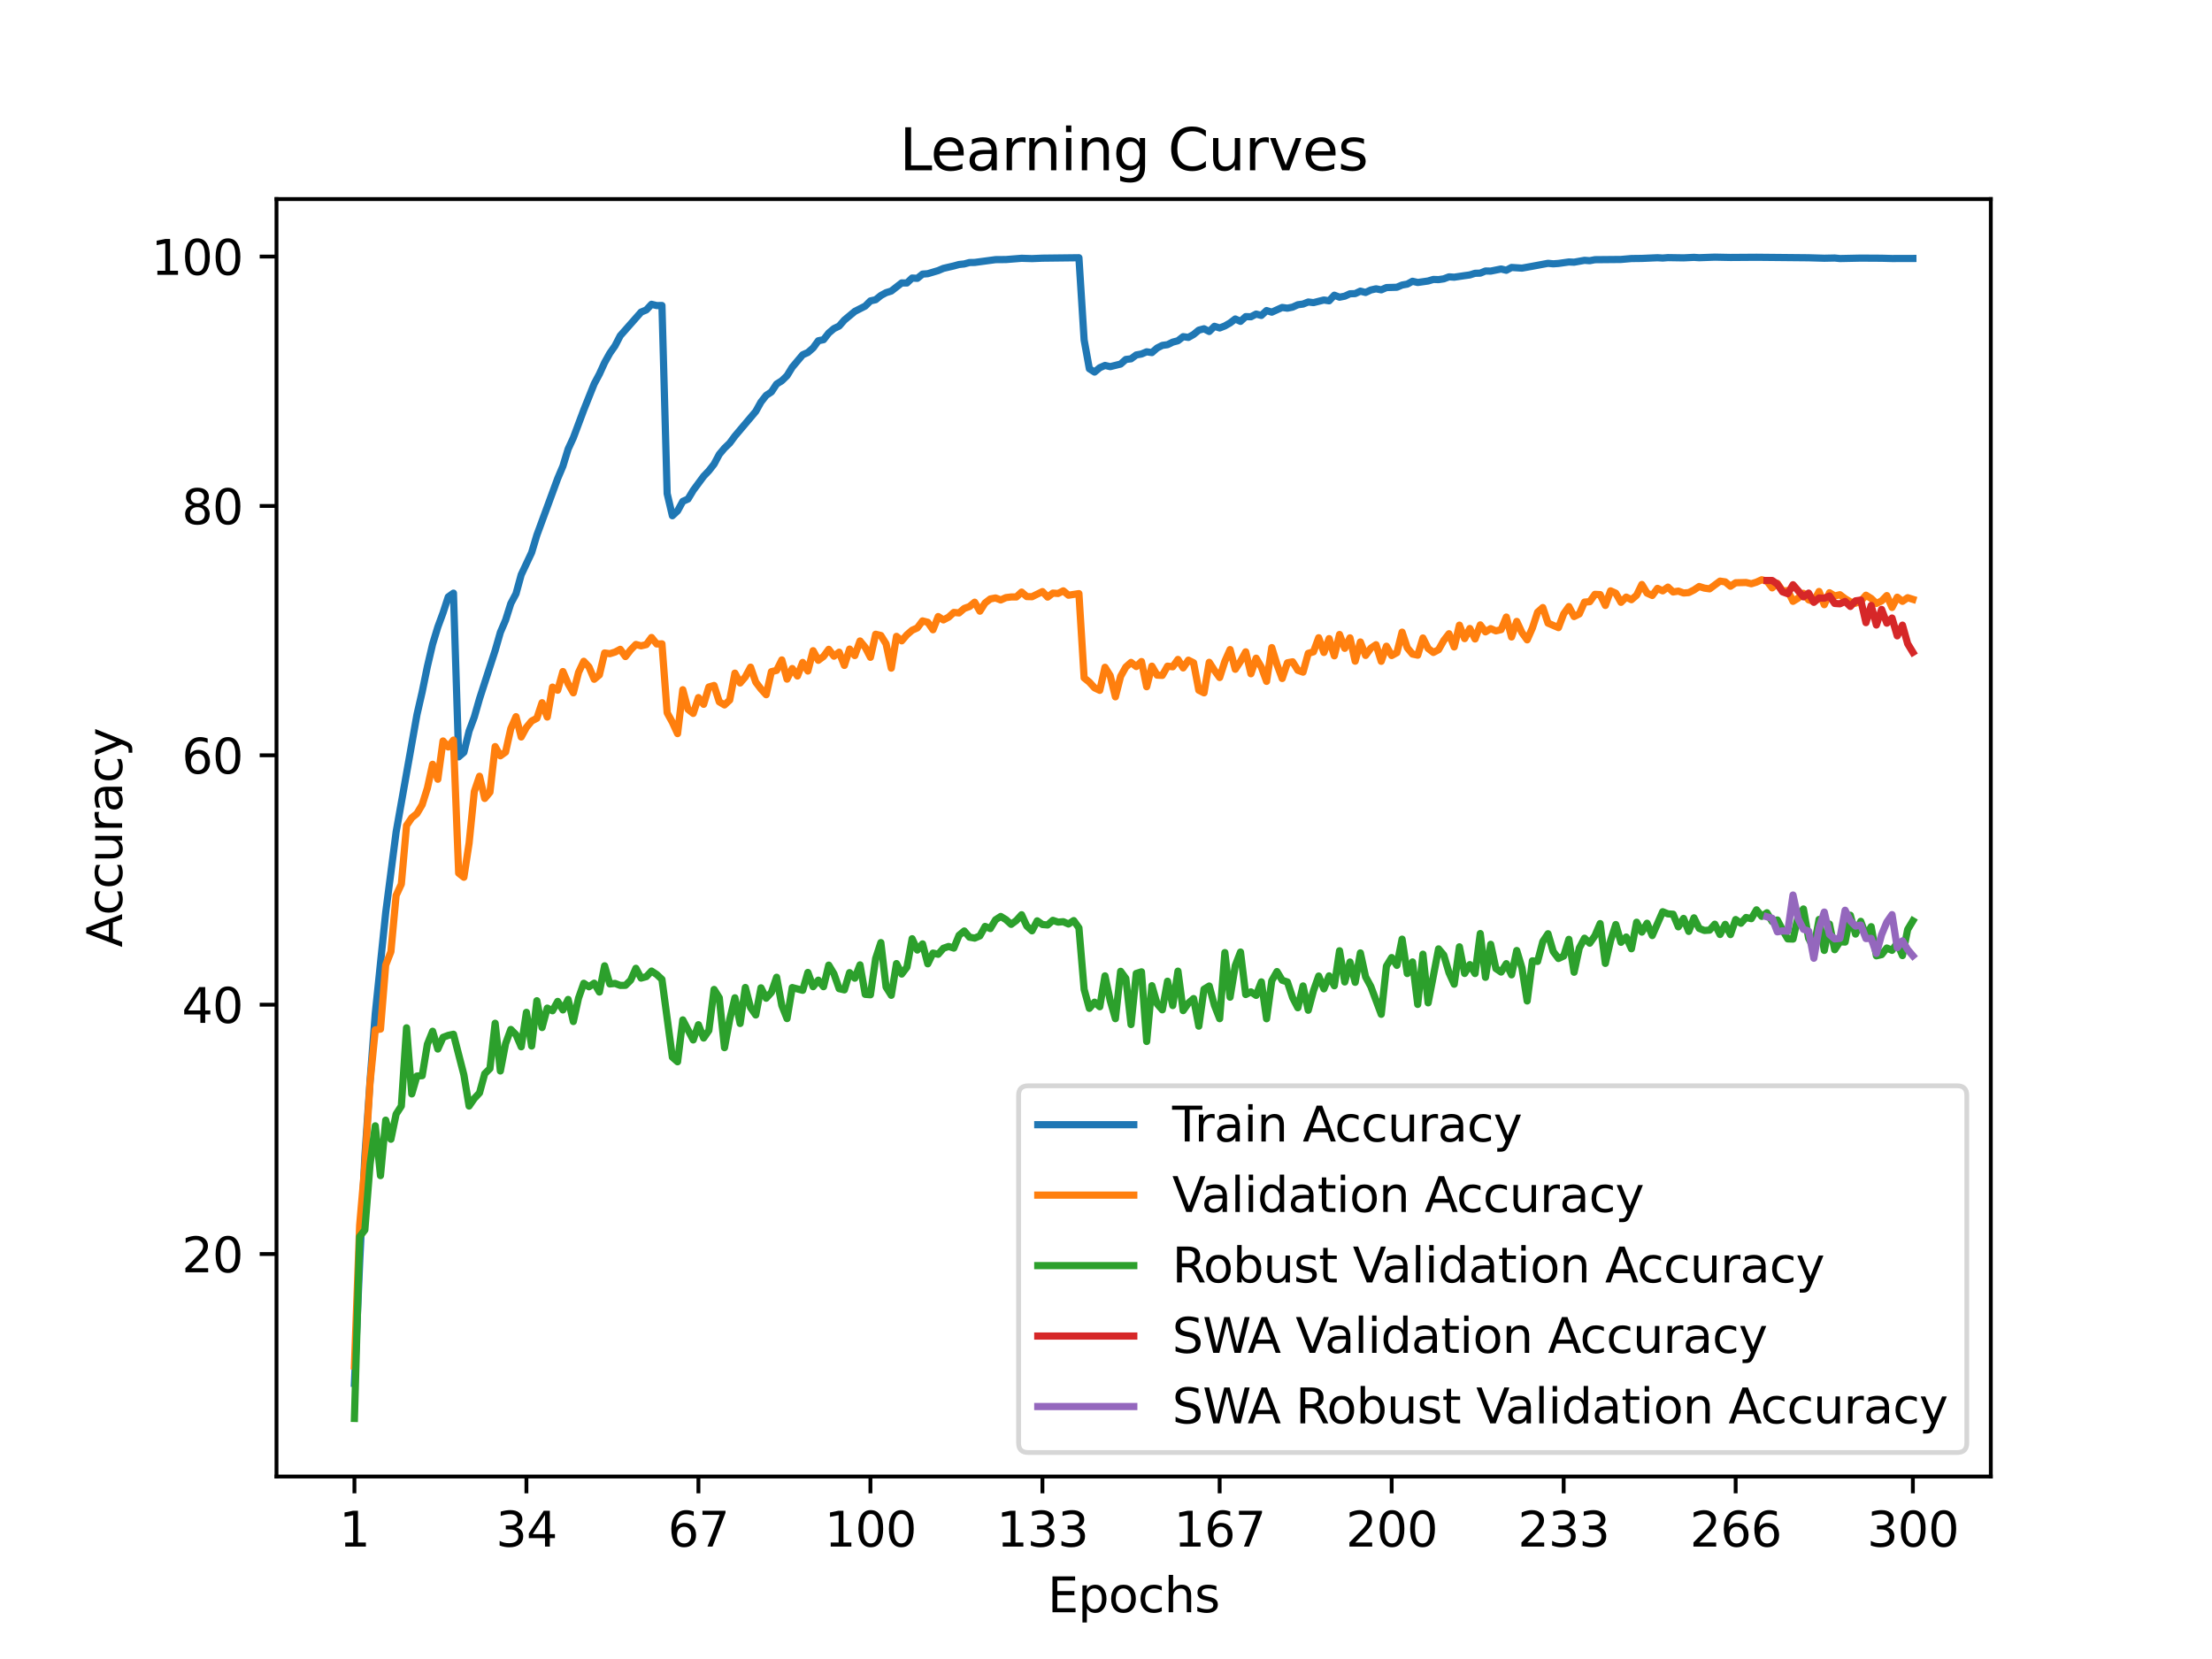 <?xml version="1.0" encoding="utf-8" standalone="no"?>
<!DOCTYPE svg PUBLIC "-//W3C//DTD SVG 1.1//EN"
  "http://www.w3.org/Graphics/SVG/1.1/DTD/svg11.dtd">
<svg xmlns:xlink="http://www.w3.org/1999/xlink" width="460.8pt" height="345.6pt" viewBox="0 0 460.8 345.6" xmlns="http://www.w3.org/2000/svg" version="1.1">
 <defs>
  <style type="text/css">*{stroke-linejoin: round; stroke-linecap: butt}</style>
 </defs>
 <g id="figure_1">
  <g id="patch_1">
   <path d="M 0 345.6 
L 460.8 345.6 
L 460.8 0 
L 0 0 
z
" style="fill: #ffffff"/>
  </g>
  <g id="axes_1">
   <g id="patch_2">
    <path d="M 57.6 307.584 
L 414.72 307.584 
L 414.72 41.472 
L 57.6 41.472 
z
" style="fill: #ffffff"/>
   </g>
   <g id="matplotlib.axis_1">
    <g id="xtick_1">
     <g id="line2d_1">
      <defs>
       <path id="ma11f33b5c7" d="M 0 0 
L 0 3.5 
" style="stroke: #000000; stroke-width: 0.8"/>
      </defs>
      <g>
       <use xlink:href="#ma11f33b5c7" x="73.833" y="307.584" style="stroke: #000000; stroke-width: 0.8"/>
      </g>
     </g>
     <g id="text_1">
      <!-- 1 -->
      <g transform="translate(70.651 322.182) scale(0.1 -0.1)">
       <defs>
        <path id="DejaVuSans-31" d="M 794 531 
L 1825 531 
L 1825 4091 
L 703 3866 
L 703 4441 
L 1819 4666 
L 2450 4666 
L 2450 531 
L 3481 531 
L 3481 0 
L 794 0 
L 794 531 
z
" transform="scale(0.016)"/>
       </defs>
       <use xlink:href="#DejaVuSans-31"/>
      </g>
     </g>
    </g>
    <g id="xtick_2">
     <g id="line2d_2">
      <g>
       <use xlink:href="#ma11f33b5c7" x="109.664" y="307.584" style="stroke: #000000; stroke-width: 0.8"/>
      </g>
     </g>
     <g id="text_2">
      <!-- 34 -->
      <g transform="translate(103.302 322.182) scale(0.1 -0.1)">
       <defs>
        <path id="DejaVuSans-33" d="M 2597 2516 
Q 3050 2419 3304 2112 
Q 3559 1806 3559 1356 
Q 3559 666 3084 287 
Q 2609 -91 1734 -91 
Q 1441 -91 1130 -33 
Q 819 25 488 141 
L 488 750 
Q 750 597 1062 519 
Q 1375 441 1716 441 
Q 2309 441 2620 675 
Q 2931 909 2931 1356 
Q 2931 1769 2642 2001 
Q 2353 2234 1838 2234 
L 1294 2234 
L 1294 2753 
L 1863 2753 
Q 2328 2753 2575 2939 
Q 2822 3125 2822 3475 
Q 2822 3834 2567 4026 
Q 2313 4219 1838 4219 
Q 1578 4219 1281 4162 
Q 984 4106 628 3988 
L 628 4550 
Q 988 4650 1302 4700 
Q 1616 4750 1894 4750 
Q 2613 4750 3031 4423 
Q 3450 4097 3450 3541 
Q 3450 3153 3228 2886 
Q 3006 2619 2597 2516 
z
" transform="scale(0.016)"/>
        <path id="DejaVuSans-34" d="M 2419 4116 
L 825 1625 
L 2419 1625 
L 2419 4116 
z
M 2253 4666 
L 3047 4666 
L 3047 1625 
L 3713 1625 
L 3713 1100 
L 3047 1100 
L 3047 0 
L 2419 0 
L 2419 1100 
L 313 1100 
L 313 1709 
L 2253 4666 
z
" transform="scale(0.016)"/>
       </defs>
       <use xlink:href="#DejaVuSans-33"/>
       <use xlink:href="#DejaVuSans-34" x="63.623"/>
      </g>
     </g>
    </g>
    <g id="xtick_3">
     <g id="line2d_3">
      <g>
       <use xlink:href="#ma11f33b5c7" x="145.496" y="307.584" style="stroke: #000000; stroke-width: 0.8"/>
      </g>
     </g>
     <g id="text_3">
      <!-- 67 -->
      <g transform="translate(139.133 322.182) scale(0.1 -0.1)">
       <defs>
        <path id="DejaVuSans-36" d="M 2113 2584 
Q 1688 2584 1439 2293 
Q 1191 2003 1191 1497 
Q 1191 994 1439 701 
Q 1688 409 2113 409 
Q 2538 409 2786 701 
Q 3034 994 3034 1497 
Q 3034 2003 2786 2293 
Q 2538 2584 2113 2584 
z
M 3366 4563 
L 3366 3988 
Q 3128 4100 2886 4159 
Q 2644 4219 2406 4219 
Q 1781 4219 1451 3797 
Q 1122 3375 1075 2522 
Q 1259 2794 1537 2939 
Q 1816 3084 2150 3084 
Q 2853 3084 3261 2657 
Q 3669 2231 3669 1497 
Q 3669 778 3244 343 
Q 2819 -91 2113 -91 
Q 1303 -91 875 529 
Q 447 1150 447 2328 
Q 447 3434 972 4092 
Q 1497 4750 2381 4750 
Q 2619 4750 2861 4703 
Q 3103 4656 3366 4563 
z
" transform="scale(0.016)"/>
        <path id="DejaVuSans-37" d="M 525 4666 
L 3525 4666 
L 3525 4397 
L 1831 0 
L 1172 0 
L 2766 4134 
L 525 4134 
L 525 4666 
z
" transform="scale(0.016)"/>
       </defs>
       <use xlink:href="#DejaVuSans-36"/>
       <use xlink:href="#DejaVuSans-37" x="63.623"/>
      </g>
     </g>
    </g>
    <g id="xtick_4">
     <g id="line2d_4">
      <g>
       <use xlink:href="#ma11f33b5c7" x="181.327" y="307.584" style="stroke: #000000; stroke-width: 0.8"/>
      </g>
     </g>
     <g id="text_4">
      <!-- 100 -->
      <g transform="translate(171.783 322.182) scale(0.1 -0.1)">
       <defs>
        <path id="DejaVuSans-30" d="M 2034 4250 
Q 1547 4250 1301 3770 
Q 1056 3291 1056 2328 
Q 1056 1369 1301 889 
Q 1547 409 2034 409 
Q 2525 409 2770 889 
Q 3016 1369 3016 2328 
Q 3016 3291 2770 3770 
Q 2525 4250 2034 4250 
z
M 2034 4750 
Q 2819 4750 3233 4129 
Q 3647 3509 3647 2328 
Q 3647 1150 3233 529 
Q 2819 -91 2034 -91 
Q 1250 -91 836 529 
Q 422 1150 422 2328 
Q 422 3509 836 4129 
Q 1250 4750 2034 4750 
z
" transform="scale(0.016)"/>
       </defs>
       <use xlink:href="#DejaVuSans-31"/>
       <use xlink:href="#DejaVuSans-30" x="63.623"/>
       <use xlink:href="#DejaVuSans-30" x="127.246"/>
      </g>
     </g>
    </g>
    <g id="xtick_5">
     <g id="line2d_5">
      <g>
       <use xlink:href="#ma11f33b5c7" x="217.158" y="307.584" style="stroke: #000000; stroke-width: 0.8"/>
      </g>
     </g>
     <g id="text_5">
      <!-- 133 -->
      <g transform="translate(207.615 322.182) scale(0.1 -0.1)">
       <use xlink:href="#DejaVuSans-31"/>
       <use xlink:href="#DejaVuSans-33" x="63.623"/>
       <use xlink:href="#DejaVuSans-33" x="127.246"/>
      </g>
     </g>
    </g>
    <g id="xtick_6">
     <g id="line2d_6">
      <g>
       <use xlink:href="#ma11f33b5c7" x="254.076" y="307.584" style="stroke: #000000; stroke-width: 0.8"/>
      </g>
     </g>
     <g id="text_6">
      <!-- 167 -->
      <g transform="translate(244.532 322.182) scale(0.1 -0.1)">
       <use xlink:href="#DejaVuSans-31"/>
       <use xlink:href="#DejaVuSans-36" x="63.623"/>
       <use xlink:href="#DejaVuSans-37" x="127.246"/>
      </g>
     </g>
    </g>
    <g id="xtick_7">
     <g id="line2d_7">
      <g>
       <use xlink:href="#ma11f33b5c7" x="289.907" y="307.584" style="stroke: #000000; stroke-width: 0.8"/>
      </g>
     </g>
     <g id="text_7">
      <!-- 200 -->
      <g transform="translate(280.363 322.182) scale(0.1 -0.1)">
       <defs>
        <path id="DejaVuSans-32" d="M 1228 531 
L 3431 531 
L 3431 0 
L 469 0 
L 469 531 
Q 828 903 1448 1529 
Q 2069 2156 2228 2338 
Q 2531 2678 2651 2914 
Q 2772 3150 2772 3378 
Q 2772 3750 2511 3984 
Q 2250 4219 1831 4219 
Q 1534 4219 1204 4116 
Q 875 4013 500 3803 
L 500 4441 
Q 881 4594 1212 4672 
Q 1544 4750 1819 4750 
Q 2544 4750 2975 4387 
Q 3406 4025 3406 3419 
Q 3406 3131 3298 2873 
Q 3191 2616 2906 2266 
Q 2828 2175 2409 1742 
Q 1991 1309 1228 531 
z
" transform="scale(0.016)"/>
       </defs>
       <use xlink:href="#DejaVuSans-32"/>
       <use xlink:href="#DejaVuSans-30" x="63.623"/>
       <use xlink:href="#DejaVuSans-30" x="127.246"/>
      </g>
     </g>
    </g>
    <g id="xtick_8">
     <g id="line2d_8">
      <g>
       <use xlink:href="#ma11f33b5c7" x="325.739" y="307.584" style="stroke: #000000; stroke-width: 0.8"/>
      </g>
     </g>
     <g id="text_8">
      <!-- 233 -->
      <g transform="translate(316.195 322.182) scale(0.1 -0.1)">
       <use xlink:href="#DejaVuSans-32"/>
       <use xlink:href="#DejaVuSans-33" x="63.623"/>
       <use xlink:href="#DejaVuSans-33" x="127.246"/>
      </g>
     </g>
    </g>
    <g id="xtick_9">
     <g id="line2d_9">
      <g>
       <use xlink:href="#ma11f33b5c7" x="361.57" y="307.584" style="stroke: #000000; stroke-width: 0.8"/>
      </g>
     </g>
     <g id="text_9">
      <!-- 266 -->
      <g transform="translate(352.026 322.182) scale(0.1 -0.1)">
       <use xlink:href="#DejaVuSans-32"/>
       <use xlink:href="#DejaVuSans-36" x="63.623"/>
       <use xlink:href="#DejaVuSans-36" x="127.246"/>
      </g>
     </g>
    </g>
    <g id="xtick_10">
     <g id="line2d_10">
      <g>
       <use xlink:href="#ma11f33b5c7" x="398.487" y="307.584" style="stroke: #000000; stroke-width: 0.8"/>
      </g>
     </g>
     <g id="text_10">
      <!-- 300 -->
      <g transform="translate(388.944 322.182) scale(0.1 -0.1)">
       <use xlink:href="#DejaVuSans-33"/>
       <use xlink:href="#DejaVuSans-30" x="63.623"/>
       <use xlink:href="#DejaVuSans-30" x="127.246"/>
      </g>
     </g>
    </g>
    <g id="text_11">
     <!-- Epochs -->
     <g transform="translate(218.244 335.861) scale(0.1 -0.1)">
      <defs>
       <path id="DejaVuSans-45" d="M 628 4666 
L 3578 4666 
L 3578 4134 
L 1259 4134 
L 1259 2753 
L 3481 2753 
L 3481 2222 
L 1259 2222 
L 1259 531 
L 3634 531 
L 3634 0 
L 628 0 
L 628 4666 
z
" transform="scale(0.016)"/>
       <path id="DejaVuSans-70" d="M 1159 525 
L 1159 -1331 
L 581 -1331 
L 581 3500 
L 1159 3500 
L 1159 2969 
Q 1341 3281 1617 3432 
Q 1894 3584 2278 3584 
Q 2916 3584 3314 3078 
Q 3713 2572 3713 1747 
Q 3713 922 3314 415 
Q 2916 -91 2278 -91 
Q 1894 -91 1617 61 
Q 1341 213 1159 525 
z
M 3116 1747 
Q 3116 2381 2855 2742 
Q 2594 3103 2138 3103 
Q 1681 3103 1420 2742 
Q 1159 2381 1159 1747 
Q 1159 1113 1420 752 
Q 1681 391 2138 391 
Q 2594 391 2855 752 
Q 3116 1113 3116 1747 
z
" transform="scale(0.016)"/>
       <path id="DejaVuSans-6f" d="M 1959 3097 
Q 1497 3097 1228 2736 
Q 959 2375 959 1747 
Q 959 1119 1226 758 
Q 1494 397 1959 397 
Q 2419 397 2687 759 
Q 2956 1122 2956 1747 
Q 2956 2369 2687 2733 
Q 2419 3097 1959 3097 
z
M 1959 3584 
Q 2709 3584 3137 3096 
Q 3566 2609 3566 1747 
Q 3566 888 3137 398 
Q 2709 -91 1959 -91 
Q 1206 -91 779 398 
Q 353 888 353 1747 
Q 353 2609 779 3096 
Q 1206 3584 1959 3584 
z
" transform="scale(0.016)"/>
       <path id="DejaVuSans-63" d="M 3122 3366 
L 3122 2828 
Q 2878 2963 2633 3030 
Q 2388 3097 2138 3097 
Q 1578 3097 1268 2742 
Q 959 2388 959 1747 
Q 959 1106 1268 751 
Q 1578 397 2138 397 
Q 2388 397 2633 464 
Q 2878 531 3122 666 
L 3122 134 
Q 2881 22 2623 -34 
Q 2366 -91 2075 -91 
Q 1284 -91 818 406 
Q 353 903 353 1747 
Q 353 2603 823 3093 
Q 1294 3584 2113 3584 
Q 2378 3584 2631 3529 
Q 2884 3475 3122 3366 
z
" transform="scale(0.016)"/>
       <path id="DejaVuSans-68" d="M 3513 2113 
L 3513 0 
L 2938 0 
L 2938 2094 
Q 2938 2591 2744 2837 
Q 2550 3084 2163 3084 
Q 1697 3084 1428 2787 
Q 1159 2491 1159 1978 
L 1159 0 
L 581 0 
L 581 4863 
L 1159 4863 
L 1159 2956 
Q 1366 3272 1645 3428 
Q 1925 3584 2291 3584 
Q 2894 3584 3203 3211 
Q 3513 2838 3513 2113 
z
" transform="scale(0.016)"/>
       <path id="DejaVuSans-73" d="M 2834 3397 
L 2834 2853 
Q 2591 2978 2328 3040 
Q 2066 3103 1784 3103 
Q 1356 3103 1142 2972 
Q 928 2841 928 2578 
Q 928 2378 1081 2264 
Q 1234 2150 1697 2047 
L 1894 2003 
Q 2506 1872 2764 1633 
Q 3022 1394 3022 966 
Q 3022 478 2636 193 
Q 2250 -91 1575 -91 
Q 1294 -91 989 -36 
Q 684 19 347 128 
L 347 722 
Q 666 556 975 473 
Q 1284 391 1588 391 
Q 1994 391 2212 530 
Q 2431 669 2431 922 
Q 2431 1156 2273 1281 
Q 2116 1406 1581 1522 
L 1381 1569 
Q 847 1681 609 1914 
Q 372 2147 372 2553 
Q 372 3047 722 3315 
Q 1072 3584 1716 3584 
Q 2034 3584 2315 3537 
Q 2597 3491 2834 3397 
z
" transform="scale(0.016)"/>
      </defs>
      <use xlink:href="#DejaVuSans-45"/>
      <use xlink:href="#DejaVuSans-70" x="63.184"/>
      <use xlink:href="#DejaVuSans-6f" x="126.66"/>
      <use xlink:href="#DejaVuSans-63" x="187.842"/>
      <use xlink:href="#DejaVuSans-68" x="242.822"/>
      <use xlink:href="#DejaVuSans-73" x="306.201"/>
     </g>
    </g>
   </g>
   <g id="matplotlib.axis_2">
    <g id="ytick_1">
     <g id="line2d_11">
      <defs>
       <path id="mb3dd108b90" d="M 0 0 
L -3.5 0 
" style="stroke: #000000; stroke-width: 0.8"/>
      </defs>
      <g>
       <use xlink:href="#mb3dd108b90" x="57.6" y="261.239" style="stroke: #000000; stroke-width: 0.8"/>
      </g>
     </g>
     <g id="text_12">
      <!-- 20 -->
      <g transform="translate(37.875 265.038) scale(0.1 -0.1)">
       <use xlink:href="#DejaVuSans-32"/>
       <use xlink:href="#DejaVuSans-30" x="63.623"/>
      </g>
     </g>
    </g>
    <g id="ytick_2">
     <g id="line2d_12">
      <g>
       <use xlink:href="#mb3dd108b90" x="57.6" y="209.292" style="stroke: #000000; stroke-width: 0.8"/>
      </g>
     </g>
     <g id="text_13">
      <!-- 40 -->
      <g transform="translate(37.875 213.091) scale(0.1 -0.1)">
       <use xlink:href="#DejaVuSans-34"/>
       <use xlink:href="#DejaVuSans-30" x="63.623"/>
      </g>
     </g>
    </g>
    <g id="ytick_3">
     <g id="line2d_13">
      <g>
       <use xlink:href="#mb3dd108b90" x="57.6" y="157.345" style="stroke: #000000; stroke-width: 0.8"/>
      </g>
     </g>
     <g id="text_14">
      <!-- 60 -->
      <g transform="translate(37.875 161.144) scale(0.1 -0.1)">
       <use xlink:href="#DejaVuSans-36"/>
       <use xlink:href="#DejaVuSans-30" x="63.623"/>
      </g>
     </g>
    </g>
    <g id="ytick_4">
     <g id="line2d_14">
      <g>
       <use xlink:href="#mb3dd108b90" x="57.6" y="105.398" style="stroke: #000000; stroke-width: 0.8"/>
      </g>
     </g>
     <g id="text_15">
      <!-- 80 -->
      <g transform="translate(37.875 109.197) scale(0.1 -0.1)">
       <defs>
        <path id="DejaVuSans-38" d="M 2034 2216 
Q 1584 2216 1326 1975 
Q 1069 1734 1069 1313 
Q 1069 891 1326 650 
Q 1584 409 2034 409 
Q 2484 409 2743 651 
Q 3003 894 3003 1313 
Q 3003 1734 2745 1975 
Q 2488 2216 2034 2216 
z
M 1403 2484 
Q 997 2584 770 2862 
Q 544 3141 544 3541 
Q 544 4100 942 4425 
Q 1341 4750 2034 4750 
Q 2731 4750 3128 4425 
Q 3525 4100 3525 3541 
Q 3525 3141 3298 2862 
Q 3072 2584 2669 2484 
Q 3125 2378 3379 2068 
Q 3634 1759 3634 1313 
Q 3634 634 3220 271 
Q 2806 -91 2034 -91 
Q 1263 -91 848 271 
Q 434 634 434 1313 
Q 434 1759 690 2068 
Q 947 2378 1403 2484 
z
M 1172 3481 
Q 1172 3119 1398 2916 
Q 1625 2713 2034 2713 
Q 2441 2713 2670 2916 
Q 2900 3119 2900 3481 
Q 2900 3844 2670 4047 
Q 2441 4250 2034 4250 
Q 1625 4250 1398 4047 
Q 1172 3844 1172 3481 
z
" transform="scale(0.016)"/>
       </defs>
       <use xlink:href="#DejaVuSans-38"/>
       <use xlink:href="#DejaVuSans-30" x="63.623"/>
      </g>
     </g>
    </g>
    <g id="ytick_5">
     <g id="line2d_15">
      <g>
       <use xlink:href="#mb3dd108b90" x="57.6" y="53.451" style="stroke: #000000; stroke-width: 0.8"/>
      </g>
     </g>
     <g id="text_16">
      <!-- 100 -->
      <g transform="translate(31.512 57.25) scale(0.1 -0.1)">
       <use xlink:href="#DejaVuSans-31"/>
       <use xlink:href="#DejaVuSans-30" x="63.623"/>
       <use xlink:href="#DejaVuSans-30" x="127.246"/>
      </g>
     </g>
    </g>
    <g id="text_17">
     <!-- Accuracy -->
     <g transform="translate(25.433 197.356) rotate(-90) scale(0.1 -0.1)">
      <defs>
       <path id="DejaVuSans-41" d="M 2188 4044 
L 1331 1722 
L 3047 1722 
L 2188 4044 
z
M 1831 4666 
L 2547 4666 
L 4325 0 
L 3669 0 
L 3244 1197 
L 1141 1197 
L 716 0 
L 50 0 
L 1831 4666 
z
" transform="scale(0.016)"/>
       <path id="DejaVuSans-75" d="M 544 1381 
L 544 3500 
L 1119 3500 
L 1119 1403 
Q 1119 906 1312 657 
Q 1506 409 1894 409 
Q 2359 409 2629 706 
Q 2900 1003 2900 1516 
L 2900 3500 
L 3475 3500 
L 3475 0 
L 2900 0 
L 2900 538 
Q 2691 219 2414 64 
Q 2138 -91 1772 -91 
Q 1169 -91 856 284 
Q 544 659 544 1381 
z
M 1991 3584 
L 1991 3584 
z
" transform="scale(0.016)"/>
       <path id="DejaVuSans-72" d="M 2631 2963 
Q 2534 3019 2420 3045 
Q 2306 3072 2169 3072 
Q 1681 3072 1420 2755 
Q 1159 2438 1159 1844 
L 1159 0 
L 581 0 
L 581 3500 
L 1159 3500 
L 1159 2956 
Q 1341 3275 1631 3429 
Q 1922 3584 2338 3584 
Q 2397 3584 2469 3576 
Q 2541 3569 2628 3553 
L 2631 2963 
z
" transform="scale(0.016)"/>
       <path id="DejaVuSans-61" d="M 2194 1759 
Q 1497 1759 1228 1600 
Q 959 1441 959 1056 
Q 959 750 1161 570 
Q 1363 391 1709 391 
Q 2188 391 2477 730 
Q 2766 1069 2766 1631 
L 2766 1759 
L 2194 1759 
z
M 3341 1997 
L 3341 0 
L 2766 0 
L 2766 531 
Q 2569 213 2275 61 
Q 1981 -91 1556 -91 
Q 1019 -91 701 211 
Q 384 513 384 1019 
Q 384 1609 779 1909 
Q 1175 2209 1959 2209 
L 2766 2209 
L 2766 2266 
Q 2766 2663 2505 2880 
Q 2244 3097 1772 3097 
Q 1472 3097 1187 3025 
Q 903 2953 641 2809 
L 641 3341 
Q 956 3463 1253 3523 
Q 1550 3584 1831 3584 
Q 2591 3584 2966 3190 
Q 3341 2797 3341 1997 
z
" transform="scale(0.016)"/>
       <path id="DejaVuSans-79" d="M 2059 -325 
Q 1816 -950 1584 -1140 
Q 1353 -1331 966 -1331 
L 506 -1331 
L 506 -850 
L 844 -850 
Q 1081 -850 1212 -737 
Q 1344 -625 1503 -206 
L 1606 56 
L 191 3500 
L 800 3500 
L 1894 763 
L 2988 3500 
L 3597 3500 
L 2059 -325 
z
" transform="scale(0.016)"/>
      </defs>
      <use xlink:href="#DejaVuSans-41"/>
      <use xlink:href="#DejaVuSans-63" x="66.658"/>
      <use xlink:href="#DejaVuSans-63" x="121.639"/>
      <use xlink:href="#DejaVuSans-75" x="176.619"/>
      <use xlink:href="#DejaVuSans-72" x="239.998"/>
      <use xlink:href="#DejaVuSans-61" x="281.111"/>
      <use xlink:href="#DejaVuSans-63" x="342.391"/>
      <use xlink:href="#DejaVuSans-79" x="397.371"/>
     </g>
    </g>
   </g>
   <g id="line2d_16">
    <path d="M 73.833 288.186 
L 74.919 263.18 
L 76.004 240.947 
L 77.09 225.129 
L 78.176 211.143 
L 80.348 190.123 
L 82.519 173.325 
L 86.862 148.865 
L 87.948 144.131 
L 89.034 138.826 
L 90.12 134.19 
L 91.206 130.618 
L 92.291 127.677 
L 93.377 124.346 
L 94.463 123.56 
L 95.549 157.67 
L 96.635 156.722 
L 97.72 152.293 
L 98.806 149.371 
L 99.892 145.573 
L 102.064 138.852 
L 103.149 135.521 
L 104.235 131.729 
L 105.321 129.19 
L 106.407 125.735 
L 107.493 123.683 
L 108.578 119.729 
L 110.75 115.106 
L 111.836 111.482 
L 116.179 99.671 
L 117.265 97.1 
L 118.351 93.554 
L 119.436 91.204 
L 121.608 85.398 
L 123.78 79.964 
L 124.865 77.925 
L 125.951 75.542 
L 127.037 73.587 
L 128.123 72.035 
L 129.209 69.938 
L 133.552 65.016 
L 134.638 64.568 
L 135.723 63.392 
L 136.809 63.652 
L 137.895 63.639 
L 138.981 102.82 
L 140.067 107.437 
L 141.152 106.43 
L 142.238 104.444 
L 143.324 103.957 
L 144.41 102.151 
L 146.581 99.216 
L 147.667 98.074 
L 148.753 96.69 
L 149.839 94.652 
L 150.925 93.353 
L 152.01 92.307 
L 153.096 90.84 
L 157.439 85.704 
L 158.525 83.749 
L 159.611 82.366 
L 160.697 81.645 
L 161.783 79.996 
L 162.868 79.321 
L 163.954 78.262 
L 165.04 76.496 
L 167.212 73.912 
L 168.297 73.431 
L 169.383 72.483 
L 170.469 70.99 
L 171.555 70.762 
L 172.641 69.373 
L 173.726 68.451 
L 174.812 67.925 
L 175.898 66.678 
L 178.07 64.873 
L 180.241 63.763 
L 181.327 62.685 
L 182.413 62.438 
L 183.499 61.561 
L 184.584 60.97 
L 185.67 60.633 
L 187.842 58.938 
L 188.928 58.951 
L 190.013 57.919 
L 191.099 57.983 
L 192.185 57.1 
L 193.271 57.016 
L 195.442 56.367 
L 196.528 55.906 
L 198.7 55.399 
L 199.786 55.1 
L 200.871 54.984 
L 201.957 54.691 
L 203.043 54.672 
L 207.386 54.087 
L 209.558 54.068 
L 212.815 53.808 
L 214.987 53.873 
L 217.158 53.782 
L 224.759 53.691 
L 225.845 70.821 
L 226.931 76.814 
L 228.016 77.509 
L 229.102 76.6 
L 230.188 76.126 
L 231.274 76.379 
L 233.445 75.84 
L 234.531 74.879 
L 235.617 74.749 
L 236.703 73.944 
L 237.789 73.743 
L 238.875 73.288 
L 239.96 73.451 
L 241.046 72.503 
L 242.132 71.951 
L 243.218 71.801 
L 244.304 71.269 
L 245.389 70.983 
L 246.475 70.133 
L 247.561 70.288 
L 248.647 69.672 
L 249.733 68.775 
L 250.818 68.49 
L 251.904 69.055 
L 252.99 67.977 
L 254.076 68.321 
L 255.162 67.899 
L 256.247 67.275 
L 257.333 66.451 
L 258.419 66.944 
L 259.505 65.957 
L 260.591 65.99 
L 261.676 65.425 
L 262.762 65.711 
L 263.848 64.698 
L 264.934 65.029 
L 267.105 64.048 
L 268.191 64.198 
L 269.277 63.977 
L 270.363 63.483 
L 271.449 63.341 
L 272.534 62.912 
L 273.62 63.042 
L 275.792 62.496 
L 276.878 62.665 
L 277.963 61.496 
L 279.049 61.912 
L 280.135 61.698 
L 281.221 61.198 
L 282.307 61.165 
L 283.392 60.652 
L 284.478 60.925 
L 285.564 60.412 
L 286.65 60.165 
L 287.736 60.38 
L 288.821 59.906 
L 290.993 59.841 
L 292.079 59.38 
L 293.165 59.185 
L 294.25 58.594 
L 295.336 58.847 
L 297.508 58.535 
L 298.594 58.211 
L 299.679 58.25 
L 300.765 58.087 
L 301.851 57.672 
L 302.937 57.743 
L 305.108 57.419 
L 306.194 57.269 
L 307.28 56.932 
L 308.366 56.899 
L 309.452 56.451 
L 310.537 56.477 
L 312.709 56.035 
L 313.795 56.302 
L 314.881 55.717 
L 317.052 55.854 
L 319.224 55.464 
L 322.481 54.854 
L 323.567 54.958 
L 324.653 54.88 
L 326.824 54.574 
L 327.91 54.62 
L 330.082 54.23 
L 331.168 54.308 
L 332.253 54.1 
L 337.682 54.049 
L 339.854 53.86 
L 342.026 53.834 
L 345.283 53.691 
L 346.369 53.756 
L 347.455 53.665 
L 350.712 53.717 
L 352.884 53.613 
L 353.969 53.685 
L 357.227 53.568 
L 360.484 53.633 
L 365.913 53.594 
L 376.771 53.698 
L 380.029 53.795 
L 382.2 53.75 
L 383.286 53.86 
L 387.629 53.769 
L 391.972 53.795 
L 394.144 53.854 
L 398.487 53.841 
L 398.487 53.841 
" clip-path="url(#p5550d9b67a)" style="fill: none; stroke: #1f77b4; stroke-width: 1.5; stroke-linecap: square"/>
   </g>
   <g id="line2d_17">
    <path d="M 73.833 284.563 
L 74.919 255.291 
L 76.004 242.772 
L 77.09 225.499 
L 78.176 214.539 
L 79.262 214.383 
L 80.348 201.032 
L 81.433 198.253 
L 82.519 186.539 
L 83.605 184.176 
L 84.691 171.968 
L 85.777 170.358 
L 86.862 169.475 
L 87.948 167.63 
L 89.034 164.176 
L 90.12 159.215 
L 91.206 162.332 
L 92.291 154.358 
L 93.377 155.605 
L 94.463 154.176 
L 95.549 181.89 
L 96.635 182.747 
L 97.72 175.656 
L 98.806 164.903 
L 99.892 161.709 
L 100.978 166.332 
L 102.064 165.033 
L 103.149 155.527 
L 104.235 157.449 
L 105.321 156.67 
L 106.407 151.787 
L 107.493 149.293 
L 108.578 153.527 
L 109.664 151.527 
L 110.75 150.202 
L 111.836 149.631 
L 112.922 146.384 
L 114.007 149.371 
L 115.093 143.137 
L 116.179 143.787 
L 117.265 139.891 
L 118.351 142.436 
L 119.436 144.332 
L 120.522 140.073 
L 121.608 137.761 
L 122.694 138.93 
L 123.78 141.501 
L 124.865 140.592 
L 125.951 136.021 
L 127.037 136.177 
L 128.123 135.839 
L 129.209 135.268 
L 130.294 136.774 
L 131.38 135.371 
L 132.466 134.255 
L 133.552 134.54 
L 134.638 134.281 
L 135.723 132.8 
L 136.809 134.151 
L 137.895 134.125 
L 138.981 148.488 
L 140.067 150.462 
L 141.152 152.826 
L 142.238 143.683 
L 143.324 147.761 
L 144.41 148.618 
L 145.496 145.319 
L 146.581 146.722 
L 147.667 143.112 
L 148.753 142.8 
L 149.839 146.202 
L 150.925 146.852 
L 152.01 145.839 
L 153.096 140.228 
L 154.182 142.28 
L 155.268 141.008 
L 156.354 138.982 
L 157.439 142.099 
L 158.525 143.527 
L 159.611 144.722 
L 160.697 139.917 
L 161.783 139.657 
L 162.868 137.475 
L 163.954 141.475 
L 165.04 139.267 
L 166.126 140.826 
L 167.212 137.995 
L 168.297 139.787 
L 169.383 135.553 
L 170.469 137.553 
L 171.555 136.748 
L 172.641 135.268 
L 173.726 136.696 
L 174.812 135.865 
L 175.898 138.618 
L 176.984 135.216 
L 178.07 136.566 
L 179.155 133.527 
L 180.241 134.852 
L 181.327 136.93 
L 182.413 132.125 
L 183.499 132.384 
L 184.584 134.125 
L 185.67 139.19 
L 186.756 132.566 
L 187.842 133.501 
L 188.928 132.229 
L 190.013 131.294 
L 191.099 130.8 
L 192.185 129.346 
L 193.271 129.631 
L 194.357 131.19 
L 195.442 128.437 
L 196.528 129.138 
L 197.614 128.566 
L 198.7 127.579 
L 199.786 127.683 
L 200.871 126.748 
L 201.957 126.359 
L 203.043 125.45 
L 204.129 127.32 
L 205.215 125.605 
L 206.3 124.774 
L 207.386 124.566 
L 208.472 124.982 
L 209.558 124.489 
L 210.644 124.359 
L 211.729 124.359 
L 212.815 123.346 
L 213.901 124.281 
L 214.987 124.307 
L 217.158 123.242 
L 218.244 124.385 
L 219.33 123.554 
L 220.416 123.631 
L 221.502 123.086 
L 222.587 123.995 
L 224.759 123.657 
L 225.845 141.215 
L 226.931 142.099 
L 228.016 143.293 
L 229.102 143.813 
L 230.188 139.008 
L 231.274 140.748 
L 232.36 145.163 
L 233.445 140.904 
L 234.531 138.956 
L 235.617 137.995 
L 236.703 138.852 
L 237.789 137.813 
L 238.875 143.06 
L 239.96 138.774 
L 241.046 140.644 
L 242.132 140.696 
L 243.218 138.774 
L 244.304 138.904 
L 245.389 137.371 
L 246.475 139.138 
L 247.561 137.527 
L 248.647 138.073 
L 249.733 143.787 
L 250.818 144.332 
L 251.904 137.969 
L 252.99 139.657 
L 254.076 141.138 
L 255.162 137.761 
L 256.247 135.319 
L 257.333 139.423 
L 258.419 137.761 
L 259.505 135.787 
L 260.591 140.358 
L 261.676 137.112 
L 262.762 138.982 
L 263.848 141.943 
L 264.934 134.904 
L 266.02 138.436 
L 267.105 141.345 
L 268.191 138.073 
L 269.277 137.865 
L 270.363 139.631 
L 271.449 140.021 
L 272.534 136.099 
L 273.62 135.787 
L 274.706 132.852 
L 275.792 135.917 
L 276.878 133.034 
L 277.963 136.618 
L 279.049 132.177 
L 280.135 135.06 
L 281.221 132.878 
L 282.307 137.735 
L 283.392 133.735 
L 284.478 136.54 
L 285.564 135.034 
L 286.65 134.307 
L 287.736 137.761 
L 288.821 134.618 
L 289.907 136.566 
L 290.993 135.969 
L 292.079 131.683 
L 293.165 134.956 
L 294.25 136.255 
L 295.336 136.488 
L 296.422 132.904 
L 297.508 135.086 
L 298.594 135.917 
L 299.679 135.345 
L 300.765 133.423 
L 301.851 132.021 
L 302.937 134.774 
L 304.023 130.229 
L 305.108 133.034 
L 306.194 130.93 
L 307.28 133.112 
L 308.366 130.177 
L 309.452 131.631 
L 310.537 130.956 
L 311.623 131.423 
L 312.709 131.164 
L 313.795 128.54 
L 314.881 132.696 
L 315.966 129.449 
L 317.052 131.787 
L 318.138 133.294 
L 319.224 130.826 
L 320.31 127.527 
L 321.395 126.566 
L 322.481 129.813 
L 324.653 130.748 
L 325.739 127.891 
L 326.824 126.359 
L 327.91 128.437 
L 328.996 127.891 
L 330.082 125.424 
L 331.168 125.346 
L 332.253 123.813 
L 333.339 123.865 
L 334.425 126.125 
L 335.511 123.086 
L 336.597 123.579 
L 337.682 125.476 
L 338.768 124.385 
L 339.854 124.93 
L 340.94 123.995 
L 342.026 121.761 
L 343.111 123.554 
L 344.197 124.047 
L 345.283 122.567 
L 346.369 123.086 
L 347.455 122.307 
L 348.54 123.32 
L 349.626 123.138 
L 350.712 123.528 
L 351.798 123.45 
L 352.884 122.904 
L 353.969 122.177 
L 355.055 122.515 
L 356.141 122.67 
L 358.313 121.06 
L 359.398 121.216 
L 360.484 122.125 
L 361.57 121.398 
L 363.742 121.346 
L 364.827 121.605 
L 365.913 121.268 
L 366.999 120.774 
L 368.085 121.06 
L 369.171 122.463 
L 370.256 121.528 
L 371.342 123.112 
L 372.428 123.034 
L 373.514 125.268 
L 374.6 124.592 
L 375.685 123.605 
L 376.771 124.956 
L 377.857 125.294 
L 378.943 123.216 
L 380.029 125.969 
L 381.114 123.476 
L 382.2 124.151 
L 383.286 123.891 
L 384.372 124.722 
L 385.458 125.372 
L 386.543 125.657 
L 387.629 125.216 
L 388.715 123.995 
L 389.801 124.67 
L 390.887 125.709 
L 391.972 125.19 
L 393.058 124.073 
L 394.144 126.54 
L 395.23 124.411 
L 396.316 125.268 
L 397.401 124.515 
L 398.487 124.852 
L 398.487 124.852 
" clip-path="url(#p5550d9b67a)" style="fill: none; stroke: #ff7f0e; stroke-width: 1.5; stroke-linecap: square"/>
   </g>
   <g id="line2d_18">
    <path d="M 73.833 295.488 
L 74.919 257.62 
L 76.004 256.223 
L 77.09 242.556 
L 78.176 234.531 
L 79.262 244.902 
L 80.348 233.349 
L 81.433 237.325 
L 82.519 232.095 
L 83.605 230.411 
L 84.691 214.11 
L 85.777 227.885 
L 86.862 224.159 
L 87.948 224.088 
L 89.034 217.532 
L 90.12 214.827 
L 91.206 218.535 
L 92.291 216.099 
L 93.377 215.687 
L 94.463 215.454 
L 96.635 223.909 
L 97.72 230.411 
L 98.806 228.835 
L 99.892 227.67 
L 100.978 223.676 
L 102.064 222.601 
L 103.149 213.161 
L 104.235 223.103 
L 105.321 217.424 
L 106.407 214.451 
L 107.493 215.543 
L 108.578 218.069 
L 109.664 210.886 
L 110.75 217.908 
L 111.836 208.468 
L 112.922 214.057 
L 114.007 210.008 
L 115.093 210.564 
L 116.179 208.611 
L 117.265 210.385 
L 118.351 208.199 
L 119.436 212.803 
L 120.522 207.913 
L 121.608 204.832 
L 122.694 205.566 
L 123.78 204.814 
L 124.865 206.659 
L 125.951 201.195 
L 127.037 204.975 
L 128.123 204.867 
L 129.209 205.279 
L 130.294 205.262 
L 131.38 204.187 
L 132.466 201.715 
L 133.552 203.757 
L 134.638 203.452 
L 135.723 202.288 
L 136.809 203.005 
L 137.895 204.026 
L 140.067 220.237 
L 141.152 221.186 
L 142.238 212.462 
L 144.41 216.636 
L 145.496 213.466 
L 146.581 216.242 
L 147.667 214.666 
L 148.753 206.121 
L 149.839 207.859 
L 150.925 218.248 
L 152.01 212.391 
L 153.096 207.859 
L 154.182 213.215 
L 155.268 205.709 
L 156.354 209.901 
L 157.439 211.441 
L 158.525 205.781 
L 159.611 207.948 
L 160.697 206.73 
L 161.783 203.578 
L 162.868 209.453 
L 163.954 212.194 
L 165.04 205.727 
L 167.212 206.3 
L 168.297 202.575 
L 169.383 205.548 
L 170.469 204.187 
L 171.555 205.548 
L 172.641 201.052 
L 173.726 202.861 
L 174.812 205.96 
L 175.898 206.211 
L 176.984 202.61 
L 178.07 203.775 
L 179.155 200.998 
L 180.241 207.142 
L 181.327 207.232 
L 182.413 199.673 
L 183.499 196.359 
L 184.584 205.62 
L 185.67 207.339 
L 186.756 200.73 
L 187.842 202.915 
L 188.928 201.482 
L 190.013 195.553 
L 191.099 197.917 
L 192.185 196.628 
L 193.271 200.783 
L 194.357 198.544 
L 195.442 198.795 
L 196.528 197.541 
L 197.614 197.165 
L 198.7 197.505 
L 199.786 194.836 
L 200.871 193.941 
L 201.957 195.23 
L 203.043 195.427 
L 204.129 194.962 
L 205.215 192.991 
L 206.3 193.439 
L 207.386 191.612 
L 208.472 190.913 
L 209.558 191.576 
L 210.644 192.561 
L 211.729 191.755 
L 212.815 190.555 
L 213.901 192.92 
L 214.987 193.905 
L 216.073 191.827 
L 217.158 192.597 
L 218.244 192.687 
L 219.33 191.72 
L 220.416 192.096 
L 221.502 192.006 
L 222.587 192.49 
L 223.673 191.773 
L 224.759 193.296 
L 225.845 206.103 
L 226.931 210.062 
L 228.016 208.772 
L 229.102 209.722 
L 230.188 203.291 
L 231.274 208.414 
L 232.36 212.212 
L 233.445 202.342 
L 234.531 203.829 
L 235.617 213.43 
L 236.703 202.79 
L 237.789 202.449 
L 238.875 216.959 
L 239.96 205.333 
L 241.046 209.113 
L 242.132 210.367 
L 243.218 204.402 
L 244.304 209.471 
L 245.389 202.306 
L 246.475 210.528 
L 247.561 208.969 
L 248.647 208.02 
L 249.733 213.77 
L 250.818 206.068 
L 251.904 205.405 
L 252.99 209.435 
L 254.076 212.212 
L 255.162 198.437 
L 256.247 207.734 
L 257.333 201.142 
L 258.419 198.329 
L 259.505 207.178 
L 260.591 206.623 
L 261.676 207.357 
L 262.762 204.545 
L 263.848 212.23 
L 264.934 204.312 
L 266.02 202.396 
L 267.105 204.205 
L 268.191 204.563 
L 269.277 207.841 
L 270.363 209.937 
L 271.449 205.387 
L 272.534 210.456 
L 273.62 206.39 
L 274.706 203.327 
L 275.792 205.996 
L 276.878 203.291 
L 277.963 205.351 
L 279.049 198.061 
L 280.135 204.563 
L 281.221 200.407 
L 282.307 204.635 
L 283.392 198.508 
L 284.478 203.488 
L 285.564 205.494 
L 287.736 211.298 
L 288.821 201.249 
L 289.907 199.476 
L 290.993 201.106 
L 292.079 195.642 
L 293.165 202.808 
L 294.25 200.389 
L 295.336 209.238 
L 296.422 198.777 
L 297.508 208.916 
L 299.679 197.667 
L 300.765 198.956 
L 301.851 202.628 
L 302.937 205.029 
L 304.023 197.237 
L 305.108 202.79 
L 306.194 200.945 
L 307.28 202.808 
L 308.366 194.478 
L 309.452 203.596 
L 310.537 196.717 
L 311.623 201.769 
L 312.709 202.503 
L 313.795 200.748 
L 314.881 203.076 
L 315.966 198.007 
L 317.052 201.643 
L 318.138 208.522 
L 319.224 200.156 
L 320.31 200.282 
L 321.395 196.144 
L 322.481 194.514 
L 323.567 198.222 
L 324.653 199.673 
L 325.739 199.171 
L 326.824 195.678 
L 327.91 202.539 
L 328.996 197.505 
L 330.082 195.445 
L 331.168 196.484 
L 332.253 194.926 
L 333.339 192.4 
L 334.425 200.694 
L 335.511 195.947 
L 336.597 192.597 
L 337.682 196.305 
L 338.768 195.195 
L 339.854 197.649 
L 340.94 192.114 
L 342.026 194.174 
L 343.111 192.329 
L 344.197 194.89 
L 346.369 189.928 
L 347.455 190.376 
L 348.54 190.448 
L 349.626 193.081 
L 350.712 191.325 
L 351.798 194.03 
L 352.884 191.2 
L 353.969 193.403 
L 355.055 193.833 
L 356.141 193.762 
L 357.227 192.526 
L 358.313 194.675 
L 359.398 192.561 
L 360.484 194.693 
L 361.57 191.558 
L 362.656 192.329 
L 363.742 191.128 
L 364.827 191.379 
L 365.913 189.534 
L 366.999 190.896 
L 368.085 190.143 
L 369.171 191.97 
L 370.256 191.648 
L 371.342 193.744 
L 372.428 195.589 
L 373.514 195.625 
L 374.6 190.913 
L 375.685 189.355 
L 376.771 195.463 
L 377.857 197.47 
L 378.943 191.54 
L 380.029 197.989 
L 381.114 192.508 
L 382.2 197.846 
L 383.286 196.18 
L 384.372 196.251 
L 385.458 190.663 
L 386.543 194.586 
L 387.629 191.934 
L 388.715 194.926 
L 389.801 193.045 
L 390.887 199.117 
L 391.972 198.867 
L 393.058 197.487 
L 394.144 197.971 
L 395.23 196.466 
L 396.316 199.064 
L 397.401 193.636 
L 398.487 191.827 
L 398.487 191.827 
" clip-path="url(#p5550d9b67a)" style="fill: none; stroke: #2ca02c; stroke-width: 1.5; stroke-linecap: square"/>
   </g>
   <g id="line2d_19">
    <path d="M 368.085 120.93 
L 369.171 120.93 
L 370.256 121.683 
L 371.342 123.294 
L 372.428 123.683 
L 373.514 121.813 
L 375.685 124.333 
L 376.771 123.554 
L 377.857 125.476 
L 378.943 124.566 
L 380.029 124.618 
L 381.114 124.151 
L 382.2 125.709 
L 383.286 125.787 
L 384.372 125.294 
L 385.458 126.333 
L 386.543 125.164 
L 387.629 125.008 
L 388.715 129.709 
L 389.801 126.125 
L 390.887 130.203 
L 391.972 126.956 
L 393.058 129.813 
L 394.144 128.748 
L 395.23 132.462 
L 396.316 130.229 
L 397.401 134.099 
L 398.487 135.891 
L 398.487 135.891 
" clip-path="url(#p5550d9b67a)" style="fill: none; stroke: #d62728; stroke-width: 1.5; stroke-linecap: square"/>
   </g>
   <g id="line2d_20">
    <path d="M 368.085 190.985 
L 369.171 191.29 
L 370.256 194.12 
L 371.342 193.923 
L 372.428 193.977 
L 373.514 186.453 
L 374.6 191.433 
L 375.685 193.582 
L 376.771 193.977 
L 377.857 199.619 
L 378.943 193.385 
L 380.029 190 
L 381.114 194.657 
L 382.2 195.589 
L 383.286 195.481 
L 384.372 189.624 
L 385.458 191.827 
L 386.543 192.92 
L 387.629 192.705 
L 388.715 195.517 
L 389.801 195.481 
L 390.887 198.616 
L 391.972 194.711 
L 393.058 192.096 
L 394.144 190.537 
L 395.23 197.434 
L 396.316 196.001 
L 397.401 197.81 
L 398.487 199.1 
L 398.487 199.1 
" clip-path="url(#p5550d9b67a)" style="fill: none; stroke: #9467bd; stroke-width: 1.5; stroke-linecap: square"/>
   </g>
   <g id="patch_3">
    <path d="M 57.6 307.584 
L 57.6 41.472 
" style="fill: none; stroke: #000000; stroke-width: 0.8; stroke-linejoin: miter; stroke-linecap: square"/>
   </g>
   <g id="patch_4">
    <path d="M 414.72 307.584 
L 414.72 41.472 
" style="fill: none; stroke: #000000; stroke-width: 0.8; stroke-linejoin: miter; stroke-linecap: square"/>
   </g>
   <g id="patch_5">
    <path d="M 57.6 307.584 
L 414.72 307.584 
" style="fill: none; stroke: #000000; stroke-width: 0.8; stroke-linejoin: miter; stroke-linecap: square"/>
   </g>
   <g id="patch_6">
    <path d="M 57.6 41.472 
L 414.72 41.472 
" style="fill: none; stroke: #000000; stroke-width: 0.8; stroke-linejoin: miter; stroke-linecap: square"/>
   </g>
   <g id="text_18">
    <!-- Learning Curves -->
    <g transform="translate(187.376 35.472) scale(0.12 -0.12)">
     <defs>
      <path id="DejaVuSans-4c" d="M 628 4666 
L 1259 4666 
L 1259 531 
L 3531 531 
L 3531 0 
L 628 0 
L 628 4666 
z
" transform="scale(0.016)"/>
      <path id="DejaVuSans-65" d="M 3597 1894 
L 3597 1613 
L 953 1613 
Q 991 1019 1311 708 
Q 1631 397 2203 397 
Q 2534 397 2845 478 
Q 3156 559 3463 722 
L 3463 178 
Q 3153 47 2828 -22 
Q 2503 -91 2169 -91 
Q 1331 -91 842 396 
Q 353 884 353 1716 
Q 353 2575 817 3079 
Q 1281 3584 2069 3584 
Q 2775 3584 3186 3129 
Q 3597 2675 3597 1894 
z
M 3022 2063 
Q 3016 2534 2758 2815 
Q 2500 3097 2075 3097 
Q 1594 3097 1305 2825 
Q 1016 2553 972 2059 
L 3022 2063 
z
" transform="scale(0.016)"/>
      <path id="DejaVuSans-6e" d="M 3513 2113 
L 3513 0 
L 2938 0 
L 2938 2094 
Q 2938 2591 2744 2837 
Q 2550 3084 2163 3084 
Q 1697 3084 1428 2787 
Q 1159 2491 1159 1978 
L 1159 0 
L 581 0 
L 581 3500 
L 1159 3500 
L 1159 2956 
Q 1366 3272 1645 3428 
Q 1925 3584 2291 3584 
Q 2894 3584 3203 3211 
Q 3513 2838 3513 2113 
z
" transform="scale(0.016)"/>
      <path id="DejaVuSans-69" d="M 603 3500 
L 1178 3500 
L 1178 0 
L 603 0 
L 603 3500 
z
M 603 4863 
L 1178 4863 
L 1178 4134 
L 603 4134 
L 603 4863 
z
" transform="scale(0.016)"/>
      <path id="DejaVuSans-67" d="M 2906 1791 
Q 2906 2416 2648 2759 
Q 2391 3103 1925 3103 
Q 1463 3103 1205 2759 
Q 947 2416 947 1791 
Q 947 1169 1205 825 
Q 1463 481 1925 481 
Q 2391 481 2648 825 
Q 2906 1169 2906 1791 
z
M 3481 434 
Q 3481 -459 3084 -895 
Q 2688 -1331 1869 -1331 
Q 1566 -1331 1297 -1286 
Q 1028 -1241 775 -1147 
L 775 -588 
Q 1028 -725 1275 -790 
Q 1522 -856 1778 -856 
Q 2344 -856 2625 -561 
Q 2906 -266 2906 331 
L 2906 616 
Q 2728 306 2450 153 
Q 2172 0 1784 0 
Q 1141 0 747 490 
Q 353 981 353 1791 
Q 353 2603 747 3093 
Q 1141 3584 1784 3584 
Q 2172 3584 2450 3431 
Q 2728 3278 2906 2969 
L 2906 3500 
L 3481 3500 
L 3481 434 
z
" transform="scale(0.016)"/>
      <path id="DejaVuSans-20" transform="scale(0.016)"/>
      <path id="DejaVuSans-43" d="M 4122 4306 
L 4122 3641 
Q 3803 3938 3442 4084 
Q 3081 4231 2675 4231 
Q 1875 4231 1450 3742 
Q 1025 3253 1025 2328 
Q 1025 1406 1450 917 
Q 1875 428 2675 428 
Q 3081 428 3442 575 
Q 3803 722 4122 1019 
L 4122 359 
Q 3791 134 3420 21 
Q 3050 -91 2638 -91 
Q 1578 -91 968 557 
Q 359 1206 359 2328 
Q 359 3453 968 4101 
Q 1578 4750 2638 4750 
Q 3056 4750 3426 4639 
Q 3797 4528 4122 4306 
z
" transform="scale(0.016)"/>
      <path id="DejaVuSans-76" d="M 191 3500 
L 800 3500 
L 1894 563 
L 2988 3500 
L 3597 3500 
L 2284 0 
L 1503 0 
L 191 3500 
z
" transform="scale(0.016)"/>
     </defs>
     <use xlink:href="#DejaVuSans-4c"/>
     <use xlink:href="#DejaVuSans-65" x="53.963"/>
     <use xlink:href="#DejaVuSans-61" x="115.486"/>
     <use xlink:href="#DejaVuSans-72" x="176.766"/>
     <use xlink:href="#DejaVuSans-6e" x="216.129"/>
     <use xlink:href="#DejaVuSans-69" x="279.508"/>
     <use xlink:href="#DejaVuSans-6e" x="307.291"/>
     <use xlink:href="#DejaVuSans-67" x="370.67"/>
     <use xlink:href="#DejaVuSans-20" x="434.146"/>
     <use xlink:href="#DejaVuSans-43" x="465.934"/>
     <use xlink:href="#DejaVuSans-75" x="535.758"/>
     <use xlink:href="#DejaVuSans-72" x="599.137"/>
     <use xlink:href="#DejaVuSans-76" x="640.25"/>
     <use xlink:href="#DejaVuSans-65" x="699.43"/>
     <use xlink:href="#DejaVuSans-73" x="760.953"/>
    </g>
   </g>
   <g id="legend_1">
    <g id="patch_7">
     <path d="M 214.189 302.584 
L 407.72 302.584 
Q 409.72 302.584 409.72 300.584 
L 409.72 228.193 
Q 409.72 226.193 407.72 226.193 
L 214.189 226.193 
Q 212.189 226.193 212.189 228.193 
L 212.189 300.584 
Q 212.189 302.584 214.189 302.584 
z
" style="fill: #ffffff; opacity: 0.8; stroke: #cccccc; stroke-linejoin: miter"/>
    </g>
    <g id="line2d_21">
     <path d="M 216.189 234.292 
L 226.189 234.292 
L 236.189 234.292 
" style="fill: none; stroke: #1f77b4; stroke-width: 1.5; stroke-linecap: square"/>
    </g>
    <g id="text_19">
     <!-- Train Accuracy -->
     <g transform="translate(244.189 237.792) scale(0.1 -0.1)">
      <defs>
       <path id="DejaVuSans-54" d="M -19 4666 
L 3928 4666 
L 3928 4134 
L 2272 4134 
L 2272 0 
L 1638 0 
L 1638 4134 
L -19 4134 
L -19 4666 
z
" transform="scale(0.016)"/>
      </defs>
      <use xlink:href="#DejaVuSans-54"/>
      <use xlink:href="#DejaVuSans-72" x="46.334"/>
      <use xlink:href="#DejaVuSans-61" x="87.447"/>
      <use xlink:href="#DejaVuSans-69" x="148.727"/>
      <use xlink:href="#DejaVuSans-6e" x="176.51"/>
      <use xlink:href="#DejaVuSans-20" x="239.889"/>
      <use xlink:href="#DejaVuSans-41" x="271.676"/>
      <use xlink:href="#DejaVuSans-63" x="338.334"/>
      <use xlink:href="#DejaVuSans-63" x="393.314"/>
      <use xlink:href="#DejaVuSans-75" x="448.295"/>
      <use xlink:href="#DejaVuSans-72" x="511.674"/>
      <use xlink:href="#DejaVuSans-61" x="552.787"/>
      <use xlink:href="#DejaVuSans-63" x="614.066"/>
      <use xlink:href="#DejaVuSans-79" x="669.047"/>
     </g>
    </g>
    <g id="line2d_22">
     <path d="M 216.189 248.97 
L 226.189 248.97 
L 236.189 248.97 
" style="fill: none; stroke: #ff7f0e; stroke-width: 1.5; stroke-linecap: square"/>
    </g>
    <g id="text_20">
     <!-- Validation Accuracy -->
     <g transform="translate(244.189 252.47) scale(0.1 -0.1)">
      <defs>
       <path id="DejaVuSans-56" d="M 1831 0 
L 50 4666 
L 709 4666 
L 2188 738 
L 3669 4666 
L 4325 4666 
L 2547 0 
L 1831 0 
z
" transform="scale(0.016)"/>
       <path id="DejaVuSans-6c" d="M 603 4863 
L 1178 4863 
L 1178 0 
L 603 0 
L 603 4863 
z
" transform="scale(0.016)"/>
       <path id="DejaVuSans-64" d="M 2906 2969 
L 2906 4863 
L 3481 4863 
L 3481 0 
L 2906 0 
L 2906 525 
Q 2725 213 2448 61 
Q 2172 -91 1784 -91 
Q 1150 -91 751 415 
Q 353 922 353 1747 
Q 353 2572 751 3078 
Q 1150 3584 1784 3584 
Q 2172 3584 2448 3432 
Q 2725 3281 2906 2969 
z
M 947 1747 
Q 947 1113 1208 752 
Q 1469 391 1925 391 
Q 2381 391 2643 752 
Q 2906 1113 2906 1747 
Q 2906 2381 2643 2742 
Q 2381 3103 1925 3103 
Q 1469 3103 1208 2742 
Q 947 2381 947 1747 
z
" transform="scale(0.016)"/>
       <path id="DejaVuSans-74" d="M 1172 4494 
L 1172 3500 
L 2356 3500 
L 2356 3053 
L 1172 3053 
L 1172 1153 
Q 1172 725 1289 603 
Q 1406 481 1766 481 
L 2356 481 
L 2356 0 
L 1766 0 
Q 1100 0 847 248 
Q 594 497 594 1153 
L 594 3053 
L 172 3053 
L 172 3500 
L 594 3500 
L 594 4494 
L 1172 4494 
z
" transform="scale(0.016)"/>
      </defs>
      <use xlink:href="#DejaVuSans-56"/>
      <use xlink:href="#DejaVuSans-61" x="60.658"/>
      <use xlink:href="#DejaVuSans-6c" x="121.938"/>
      <use xlink:href="#DejaVuSans-69" x="149.721"/>
      <use xlink:href="#DejaVuSans-64" x="177.504"/>
      <use xlink:href="#DejaVuSans-61" x="240.98"/>
      <use xlink:href="#DejaVuSans-74" x="302.26"/>
      <use xlink:href="#DejaVuSans-69" x="341.469"/>
      <use xlink:href="#DejaVuSans-6f" x="369.252"/>
      <use xlink:href="#DejaVuSans-6e" x="430.434"/>
      <use xlink:href="#DejaVuSans-20" x="493.812"/>
      <use xlink:href="#DejaVuSans-41" x="525.6"/>
      <use xlink:href="#DejaVuSans-63" x="592.258"/>
      <use xlink:href="#DejaVuSans-63" x="647.238"/>
      <use xlink:href="#DejaVuSans-75" x="702.219"/>
      <use xlink:href="#DejaVuSans-72" x="765.598"/>
      <use xlink:href="#DejaVuSans-61" x="806.711"/>
      <use xlink:href="#DejaVuSans-63" x="867.99"/>
      <use xlink:href="#DejaVuSans-79" x="922.971"/>
     </g>
    </g>
    <g id="line2d_23">
     <path d="M 216.189 263.648 
L 226.189 263.648 
L 236.189 263.648 
" style="fill: none; stroke: #2ca02c; stroke-width: 1.5; stroke-linecap: square"/>
    </g>
    <g id="text_21">
     <!-- Robust Validation Accuracy -->
     <g transform="translate(244.189 267.148) scale(0.1 -0.1)">
      <defs>
       <path id="DejaVuSans-52" d="M 2841 2188 
Q 3044 2119 3236 1894 
Q 3428 1669 3622 1275 
L 4263 0 
L 3584 0 
L 2988 1197 
Q 2756 1666 2539 1819 
Q 2322 1972 1947 1972 
L 1259 1972 
L 1259 0 
L 628 0 
L 628 4666 
L 2053 4666 
Q 2853 4666 3247 4331 
Q 3641 3997 3641 3322 
Q 3641 2881 3436 2590 
Q 3231 2300 2841 2188 
z
M 1259 4147 
L 1259 2491 
L 2053 2491 
Q 2509 2491 2742 2702 
Q 2975 2913 2975 3322 
Q 2975 3731 2742 3939 
Q 2509 4147 2053 4147 
L 1259 4147 
z
" transform="scale(0.016)"/>
       <path id="DejaVuSans-62" d="M 3116 1747 
Q 3116 2381 2855 2742 
Q 2594 3103 2138 3103 
Q 1681 3103 1420 2742 
Q 1159 2381 1159 1747 
Q 1159 1113 1420 752 
Q 1681 391 2138 391 
Q 2594 391 2855 752 
Q 3116 1113 3116 1747 
z
M 1159 2969 
Q 1341 3281 1617 3432 
Q 1894 3584 2278 3584 
Q 2916 3584 3314 3078 
Q 3713 2572 3713 1747 
Q 3713 922 3314 415 
Q 2916 -91 2278 -91 
Q 1894 -91 1617 61 
Q 1341 213 1159 525 
L 1159 0 
L 581 0 
L 581 4863 
L 1159 4863 
L 1159 2969 
z
" transform="scale(0.016)"/>
      </defs>
      <use xlink:href="#DejaVuSans-52"/>
      <use xlink:href="#DejaVuSans-6f" x="64.982"/>
      <use xlink:href="#DejaVuSans-62" x="126.164"/>
      <use xlink:href="#DejaVuSans-75" x="189.641"/>
      <use xlink:href="#DejaVuSans-73" x="253.02"/>
      <use xlink:href="#DejaVuSans-74" x="305.119"/>
      <use xlink:href="#DejaVuSans-20" x="344.328"/>
      <use xlink:href="#DejaVuSans-56" x="376.115"/>
      <use xlink:href="#DejaVuSans-61" x="436.773"/>
      <use xlink:href="#DejaVuSans-6c" x="498.053"/>
      <use xlink:href="#DejaVuSans-69" x="525.836"/>
      <use xlink:href="#DejaVuSans-64" x="553.619"/>
      <use xlink:href="#DejaVuSans-61" x="617.096"/>
      <use xlink:href="#DejaVuSans-74" x="678.375"/>
      <use xlink:href="#DejaVuSans-69" x="717.584"/>
      <use xlink:href="#DejaVuSans-6f" x="745.367"/>
      <use xlink:href="#DejaVuSans-6e" x="806.549"/>
      <use xlink:href="#DejaVuSans-20" x="869.928"/>
      <use xlink:href="#DejaVuSans-41" x="901.715"/>
      <use xlink:href="#DejaVuSans-63" x="968.373"/>
      <use xlink:href="#DejaVuSans-63" x="1023.354"/>
      <use xlink:href="#DejaVuSans-75" x="1078.334"/>
      <use xlink:href="#DejaVuSans-72" x="1141.713"/>
      <use xlink:href="#DejaVuSans-61" x="1182.826"/>
      <use xlink:href="#DejaVuSans-63" x="1244.105"/>
      <use xlink:href="#DejaVuSans-79" x="1299.086"/>
     </g>
    </g>
    <g id="line2d_24">
     <path d="M 216.189 278.326 
L 226.189 278.326 
L 236.189 278.326 
" style="fill: none; stroke: #d62728; stroke-width: 1.5; stroke-linecap: square"/>
    </g>
    <g id="text_22">
     <!-- SWA Validation Accuracy -->
     <g transform="translate(244.189 281.826) scale(0.1 -0.1)">
      <defs>
       <path id="DejaVuSans-53" d="M 3425 4513 
L 3425 3897 
Q 3066 4069 2747 4153 
Q 2428 4238 2131 4238 
Q 1616 4238 1336 4038 
Q 1056 3838 1056 3469 
Q 1056 3159 1242 3001 
Q 1428 2844 1947 2747 
L 2328 2669 
Q 3034 2534 3370 2195 
Q 3706 1856 3706 1288 
Q 3706 609 3251 259 
Q 2797 -91 1919 -91 
Q 1588 -91 1214 -16 
Q 841 59 441 206 
L 441 856 
Q 825 641 1194 531 
Q 1563 422 1919 422 
Q 2459 422 2753 634 
Q 3047 847 3047 1241 
Q 3047 1584 2836 1778 
Q 2625 1972 2144 2069 
L 1759 2144 
Q 1053 2284 737 2584 
Q 422 2884 422 3419 
Q 422 4038 858 4394 
Q 1294 4750 2059 4750 
Q 2388 4750 2728 4690 
Q 3069 4631 3425 4513 
z
" transform="scale(0.016)"/>
       <path id="DejaVuSans-57" d="M 213 4666 
L 850 4666 
L 1831 722 
L 2809 4666 
L 3519 4666 
L 4500 722 
L 5478 4666 
L 6119 4666 
L 4947 0 
L 4153 0 
L 3169 4050 
L 2175 0 
L 1381 0 
L 213 4666 
z
" transform="scale(0.016)"/>
      </defs>
      <use xlink:href="#DejaVuSans-53"/>
      <use xlink:href="#DejaVuSans-57" x="63.477"/>
      <use xlink:href="#DejaVuSans-41" x="156.854"/>
      <use xlink:href="#DejaVuSans-20" x="225.262"/>
      <use xlink:href="#DejaVuSans-56" x="257.049"/>
      <use xlink:href="#DejaVuSans-61" x="317.707"/>
      <use xlink:href="#DejaVuSans-6c" x="378.986"/>
      <use xlink:href="#DejaVuSans-69" x="406.77"/>
      <use xlink:href="#DejaVuSans-64" x="434.553"/>
      <use xlink:href="#DejaVuSans-61" x="498.029"/>
      <use xlink:href="#DejaVuSans-74" x="559.309"/>
      <use xlink:href="#DejaVuSans-69" x="598.518"/>
      <use xlink:href="#DejaVuSans-6f" x="626.301"/>
      <use xlink:href="#DejaVuSans-6e" x="687.482"/>
      <use xlink:href="#DejaVuSans-20" x="750.861"/>
      <use xlink:href="#DejaVuSans-41" x="782.648"/>
      <use xlink:href="#DejaVuSans-63" x="849.307"/>
      <use xlink:href="#DejaVuSans-63" x="904.287"/>
      <use xlink:href="#DejaVuSans-75" x="959.268"/>
      <use xlink:href="#DejaVuSans-72" x="1022.646"/>
      <use xlink:href="#DejaVuSans-61" x="1063.76"/>
      <use xlink:href="#DejaVuSans-63" x="1125.039"/>
      <use xlink:href="#DejaVuSans-79" x="1180.02"/>
     </g>
    </g>
    <g id="line2d_25">
     <path d="M 216.189 293.004 
L 226.189 293.004 
L 236.189 293.004 
" style="fill: none; stroke: #9467bd; stroke-width: 1.5; stroke-linecap: square"/>
    </g>
    <g id="text_23">
     <!-- SWA Robust Validation Accuracy -->
     <g transform="translate(244.189 296.504) scale(0.1 -0.1)">
      <use xlink:href="#DejaVuSans-53"/>
      <use xlink:href="#DejaVuSans-57" x="63.477"/>
      <use xlink:href="#DejaVuSans-41" x="156.854"/>
      <use xlink:href="#DejaVuSans-20" x="225.262"/>
      <use xlink:href="#DejaVuSans-52" x="257.049"/>
      <use xlink:href="#DejaVuSans-6f" x="322.031"/>
      <use xlink:href="#DejaVuSans-62" x="383.213"/>
      <use xlink:href="#DejaVuSans-75" x="446.689"/>
      <use xlink:href="#DejaVuSans-73" x="510.068"/>
      <use xlink:href="#DejaVuSans-74" x="562.168"/>
      <use xlink:href="#DejaVuSans-20" x="601.377"/>
      <use xlink:href="#DejaVuSans-56" x="633.164"/>
      <use xlink:href="#DejaVuSans-61" x="693.822"/>
      <use xlink:href="#DejaVuSans-6c" x="755.102"/>
      <use xlink:href="#DejaVuSans-69" x="782.885"/>
      <use xlink:href="#DejaVuSans-64" x="810.668"/>
      <use xlink:href="#DejaVuSans-61" x="874.145"/>
      <use xlink:href="#DejaVuSans-74" x="935.424"/>
      <use xlink:href="#DejaVuSans-69" x="974.633"/>
      <use xlink:href="#DejaVuSans-6f" x="1002.416"/>
      <use xlink:href="#DejaVuSans-6e" x="1063.598"/>
      <use xlink:href="#DejaVuSans-20" x="1126.977"/>
      <use xlink:href="#DejaVuSans-41" x="1158.764"/>
      <use xlink:href="#DejaVuSans-63" x="1225.422"/>
      <use xlink:href="#DejaVuSans-63" x="1280.402"/>
      <use xlink:href="#DejaVuSans-75" x="1335.383"/>
      <use xlink:href="#DejaVuSans-72" x="1398.762"/>
      <use xlink:href="#DejaVuSans-61" x="1439.875"/>
      <use xlink:href="#DejaVuSans-63" x="1501.154"/>
      <use xlink:href="#DejaVuSans-79" x="1556.135"/>
     </g>
    </g>
   </g>
  </g>
 </g>
 <defs>
  <clipPath id="p5550d9b67a">
   <rect x="57.6" y="41.472" width="357.12" height="266.112"/>
  </clipPath>
 </defs>
</svg>
